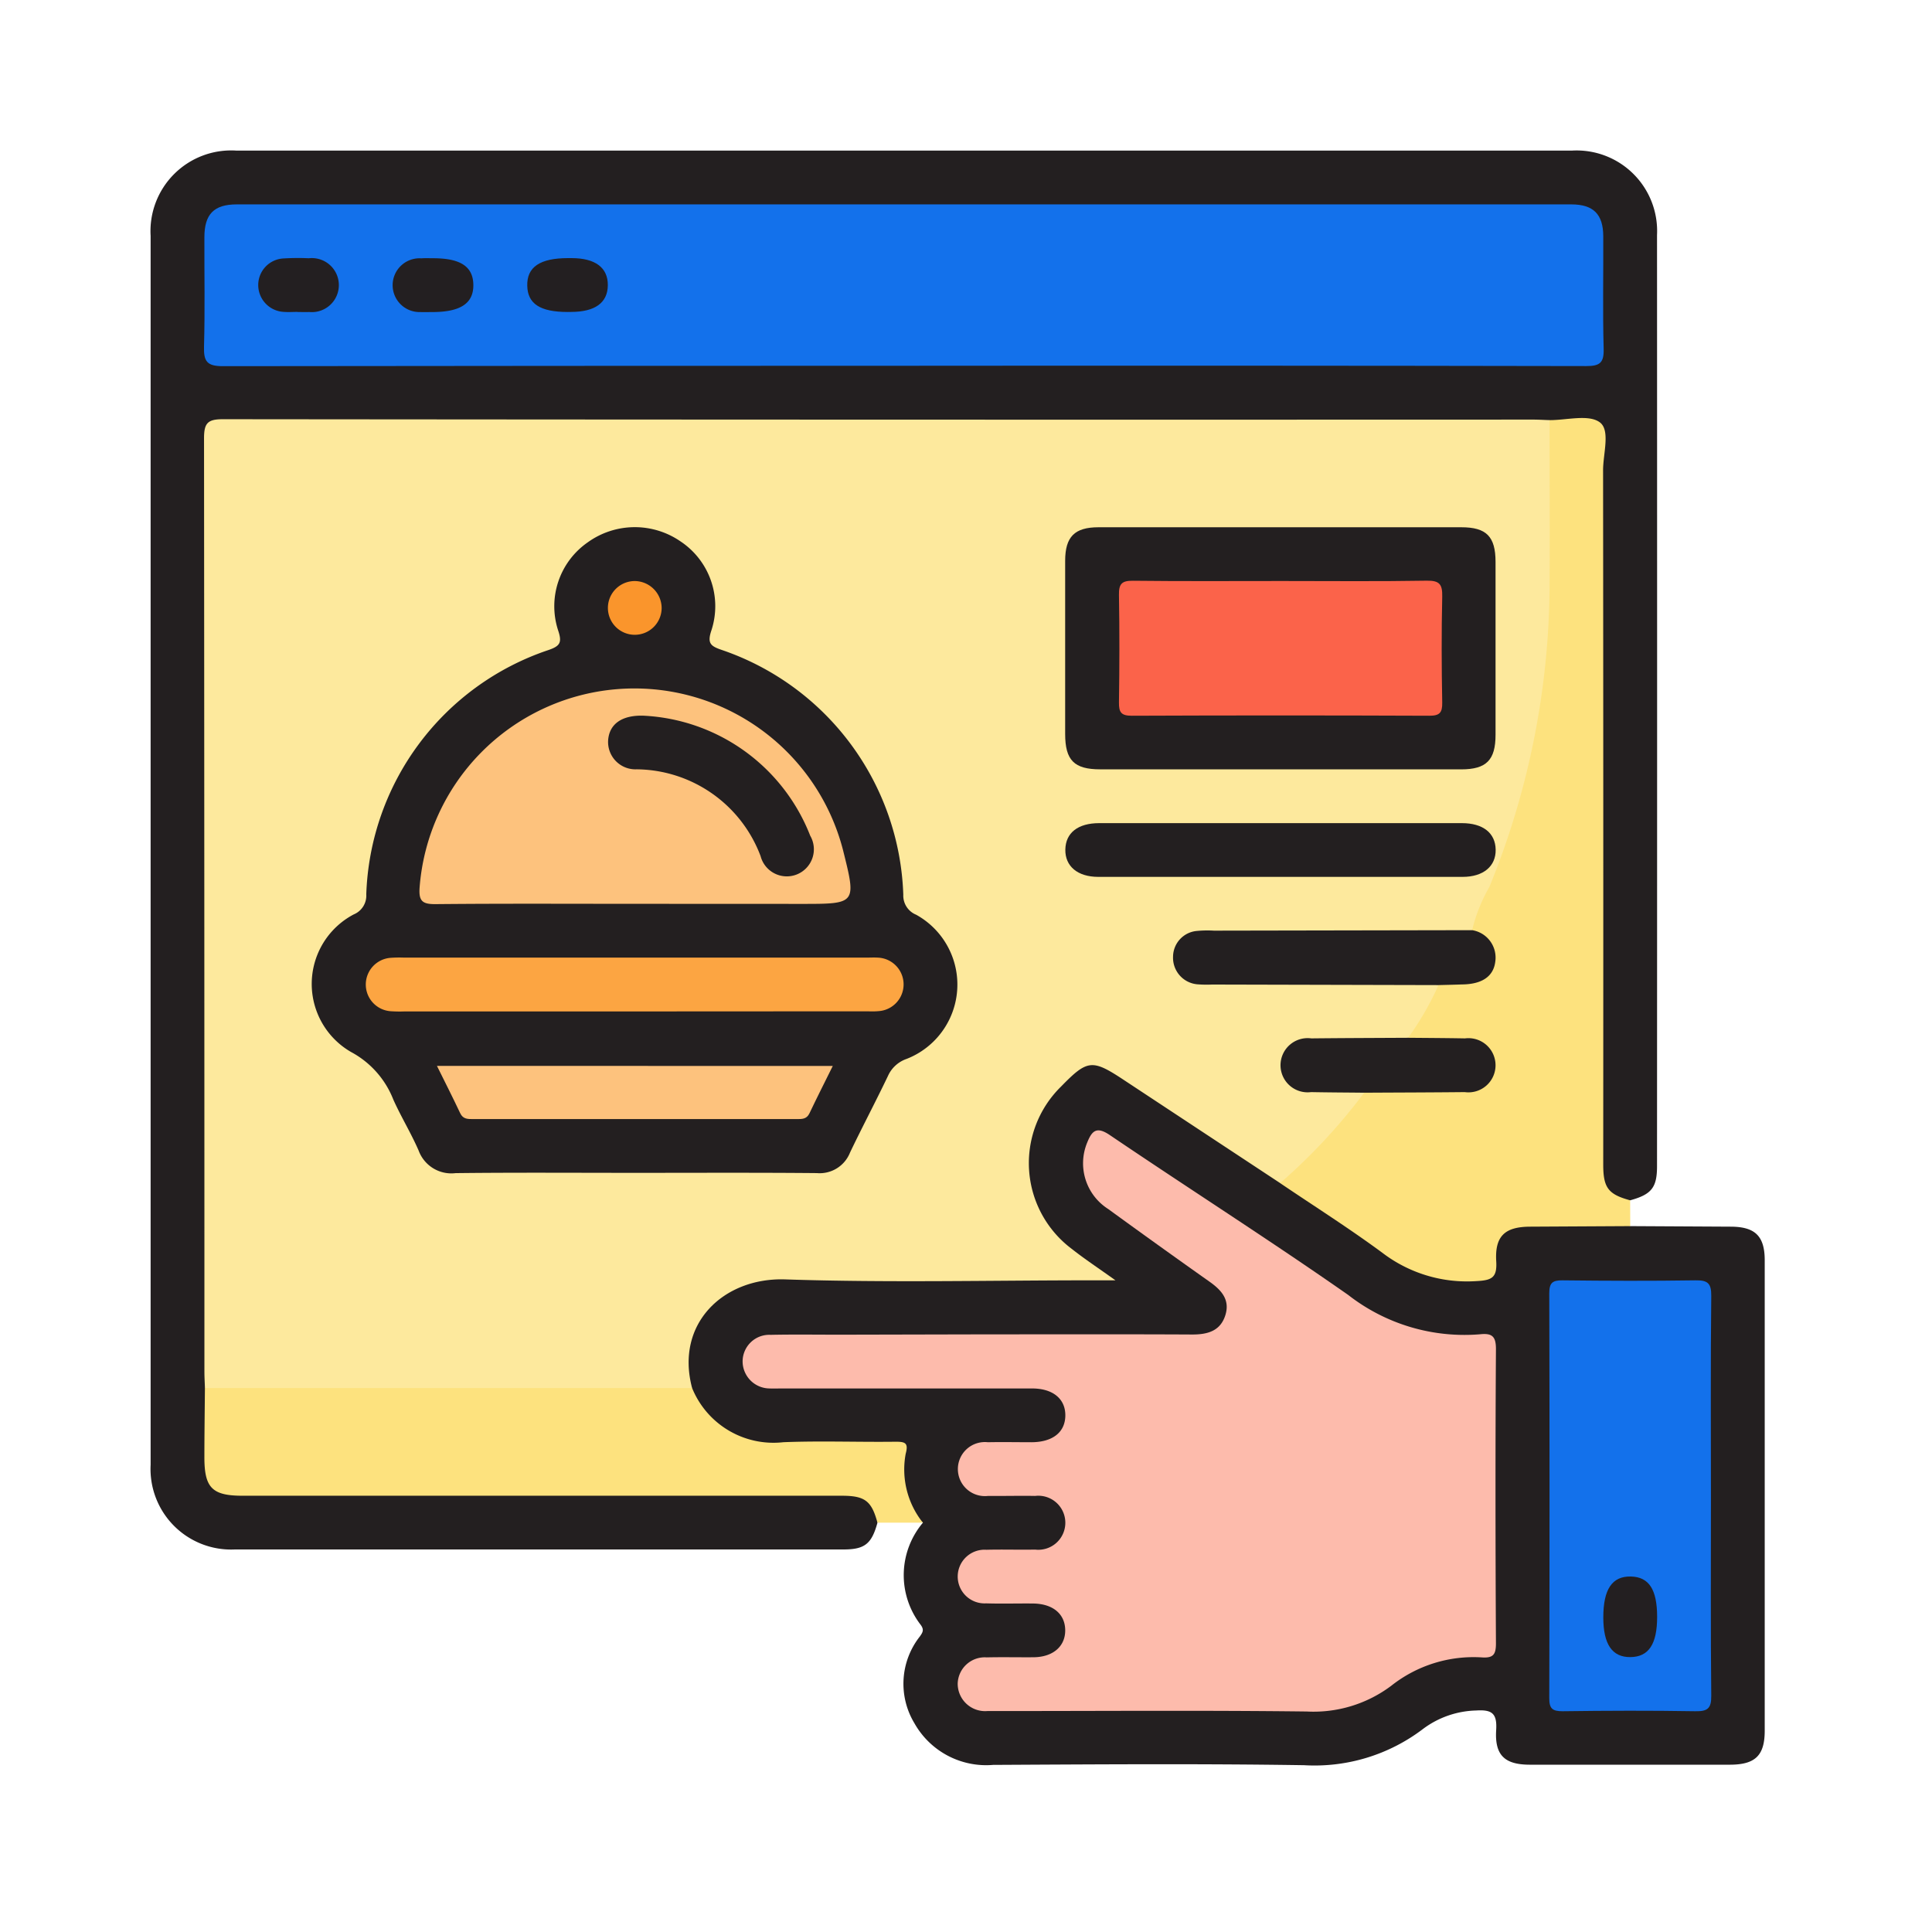 <svg xmlns="http://www.w3.org/2000/svg" width="77" height="77" viewBox="0 0 77 77">
  <g id="icon4" transform="translate(-208 -1022)">
    <rect id="Rectángulo_35438" data-name="Rectángulo 35438" width="77" height="77" transform="translate(208 1022)" fill="none"/>
    <g id="ZhOpbf" transform="translate(-3138.099 -150.755)">
      <g id="Grupo_133648" data-name="Grupo 133648" transform="translate(3352.099 1178.755)">
        <path id="Trazado_150746" data-name="Trazado 150746" d="M3381.071,1233.44c-.232.847-.506,1.069-1.357,1.069q-12.127,0-24.253,0a3.212,3.212,0,0,1-3.359-3.376q0-24.488,0-48.977a3.216,3.216,0,0,1,3.4-3.4q26.632,0,53.265,0a3.21,3.21,0,0,1,3.373,3.362q.007,18.558,0,37.118c0,.851-.221,1.124-1.069,1.357a.971.971,0,0,1-1.216-.8,4.659,4.659,0,0,1-.073-1.2q0-13.765,0-27.53c0-1.465.038-1.365-1.337-1.367-.2,0-.4-.009-.6-.018-.357.034-.714.02-1.071.02h-50.982c-1.419,0-1.326-.073-1.326,1.3q0,18.088,0,36.176a7.837,7.837,0,0,1-.019.87c.034.98-.007,1.961.02,2.942.022.828.312,1.114,1.136,1.162.267.015.535.008.8.008q11.369,0,22.738,0a4.359,4.359,0,0,1,1.131.072A.97.97,0,0,1,3381.071,1233.44Z" transform="translate(-3352.099 -1178.755)" fill="#231f20"/>
        <path id="Trazado_150747" data-name="Trazado 150747" d="M3465.481,1314.382q2.008.011,4.017.022c.96.006,1.34.379,1.341,1.334q0,9.378,0,18.755c0,.988-.377,1.353-1.388,1.354q-3.986,0-7.971,0c-1,0-1.407-.372-1.344-1.379.042-.667-.167-.822-.8-.781a3.685,3.685,0,0,0-2.111.732,7.135,7.135,0,0,1-4.747,1.448c-4.129-.063-8.261-.034-12.391-.012a3.281,3.281,0,0,1-3.136-1.659,3.044,3.044,0,0,1,.217-3.461c.112-.159.177-.263.034-.459a3.241,3.241,0,0,1,.088-4.075,2.492,2.492,0,0,1-.928-2.308c.029-.566-.142-.742-.7-.732-1.424.028-2.848.008-4.272.009a3.481,3.481,0,0,1-3.428-2.291,3.409,3.409,0,0,1,3.383-4.515c4.308-.013,8.617,0,13.079,0-.53-.359-.955-.646-1.356-.964a4.492,4.492,0,0,1,.344-7.338,1.179,1.179,0,0,1,1.438.012c1.259.807,2.513,1.621,3.756,2.453q1.5,1.007,3.01,2c1.514,1.021,3.057,2,4.551,3.05a4.9,4.9,0,0,0,3.239.783c.365-.02.49-.19.529-.537.149-1.337.448-1.6,1.772-1.607q1.47-.006,2.939,0A1.264,1.264,0,0,1,3465.481,1314.382Z" transform="translate(-3406.506 -1271.515)" fill="#231f20"/>
        <path id="Trazado_150748" data-name="Trazado 150748" d="M3526.065,1248.86q-2,.011-4,.022c-.994.006-1.4.373-1.342,1.375.04.66-.172.764-.8.795a5.556,5.556,0,0,1-3.734-1.126c-1.32-.975-2.71-1.853-4.07-2.774a.2.2,0,0,1,.053-.24,45.434,45.434,0,0,0,3.214-3.4.529.529,0,0,1,.234-.127c1.091-.121,2.186-.028,3.278-.057a4.944,4.944,0,0,0,.8-.035.852.852,0,0,0-.039-1.7,12.84,12.84,0,0,0-1.338-.027,2.985,2.985,0,0,1-.995-.082c-.281-.177-.142-.4-.028-.576.377-.576.706-1.183,1.117-1.737a2.062,2.062,0,0,1,.972-.116c.47-.012.894-.112,1.061-.613a.91.91,0,0,0-.472-1.117.659.659,0,0,1-.311-.331,1.076,1.076,0,0,1,.147-.706,31.788,31.788,0,0,0,2.661-9.77c.313-2.912.128-5.838.176-8.757.006-.349-.074-.721.193-1.024.688.005,1.566-.243,2.011.089.425.317.128,1.25.129,1.91q.013,13.837.006,27.674c0,.921.2,1.185,1.073,1.421Z" transform="translate(-3467.091 -1205.993)" fill="#fde27e"/>
        <path id="Trazado_150749" data-name="Trazado 150749" d="M3379.166,1353.529a3.5,3.5,0,0,0,3.638,2.159c1.491-.059,2.988,0,4.481-.019.375,0,.509.051.394.477a3.4,3.4,0,0,0,.685,2.75l-1.811,0c-.234-.868-.5-1.074-1.417-1.074h-23.882c-1.219,0-1.529-.313-1.526-1.549,0-.914.014-1.828.021-2.741a1.143,1.143,0,0,1,.884-.214q8.822-.009,17.645,0A1.246,1.246,0,0,1,3379.166,1353.529Z" transform="translate(-3357.582 -1304.209)" fill="#fde27e"/>
        <path id="Trazado_150750" data-name="Trazado 150750" d="M3379.126,1255.435H3359.71c-.008-.223-.021-.446-.021-.669q0-18.594-.015-37.188c0-.61.152-.757.758-.756q26.1.026,52.2.015c.223,0,.446.014.668.021,0,2.251.015,4.5,0,6.753a32.124,32.124,0,0,1-2.4,11.855,6.385,6.385,0,0,0-.686,1.723c-.285.3-.661.222-1.008.224-3.03.008-6.059,0-9.089,0a3.261,3.261,0,0,0-.93.067.816.816,0,0,0,0,1.592,3.016,3.016,0,0,0,.863.066c2.606,0,5.212,0,7.819.005.346,0,.723-.077,1.006.227a11.713,11.713,0,0,1-1.208,2.1c-.217.26-.522.21-.8.213-.865.012-1.731,0-2.6.005a4.194,4.194,0,0,0-.6.022.873.873,0,0,0-.856.85.848.848,0,0,0,.844.854c.486.058.976.009,1.463.028.281.011.586-.045.8.215a23.327,23.327,0,0,1-3.356,3.609q-3.125-2.061-6.248-4.122c-1.247-.824-1.436-.8-2.487.278a4.271,4.271,0,0,0,.436,6.471c.507.4,1.045.754,1.735,1.248h-.858c-4.108,0-8.218.1-12.321-.037C3380.391,1251.031,3378.441,1252.853,3379.126,1255.435Z" transform="translate(-3357.542 -1206.114)" fill="#fde99d"/>
        <path id="Trazado_150751" data-name="Trazado 150751" d="M3387.556,1192.813q-13.565,0-27.13.016c-.636,0-.769-.19-.753-.779.041-1.45.01-2.9.015-4.354,0-.926.379-1.315,1.291-1.315q26.594,0,53.188,0c.878,0,1.269.392,1.273,1.264.008,1.5-.025,2.993.016,4.488.016.565-.153.693-.7.692Q3401.154,1192.8,3387.556,1192.813Z" transform="translate(-3357.542 -1184.235)" fill="#1371eb"/>
        <path id="Trazado_150752" data-name="Trazado 150752" d="M3445.655,1325.7c2.747,0,5.493-.008,8.24.006.619,0,1.124-.144,1.319-.781.188-.617-.173-1-.645-1.332q-2.023-1.43-4.025-2.887a2.158,2.158,0,0,1-.841-2.647c.189-.467.368-.664.905-.3,3.157,2.138,6.376,4.188,9.5,6.371a7.531,7.531,0,0,0,5.247,1.567c.475-.05.644.069.64.6-.026,3.907-.021,7.816,0,11.723,0,.428-.1.584-.547.556a5.282,5.282,0,0,0-3.626,1.13,5.154,5.154,0,0,1-3.37,1.025c-4.086-.049-8.173-.018-12.26-.018-.156,0-.313,0-.469,0a1.093,1.093,0,0,1-1.18-1.092,1.079,1.079,0,0,1,1.155-1.047c.625-.015,1.25,0,1.876-.005.773-.01,1.263-.439,1.254-1.086s-.5-1.048-1.283-1.056c-.625-.006-1.251.013-1.875-.006a1.07,1.07,0,1,1,.017-2.136c.647-.017,1.3.005,1.942-.007a1.077,1.077,0,1,0,0-2.139c-.625-.011-1.251.006-1.876,0a1.077,1.077,0,1,1-.007-2.14c.581-.012,1.161,0,1.742,0,.843-.005,1.339-.4,1.345-1.063s-.492-1.079-1.325-1.08q-4.991,0-9.982,0c-.156,0-.313.008-.469,0a1.083,1.083,0,0,1-1.086-1.052,1.064,1.064,0,0,1,1.115-1.085c.938-.02,1.876-.005,2.814-.006Z" transform="translate(-3412.374 -1278.519)" fill="#fdbbac"/>
        <path id="Trazado_150753" data-name="Trazado 150753" d="M3556.717,1347.461c0,2.633-.015,5.267.013,7.9.006.514-.146.63-.637.621-1.762-.03-3.526-.023-5.289,0-.4,0-.531-.1-.53-.521q.021-8.067,0-16.134c0-.424.132-.522.533-.518,1.763.02,3.526.027,5.289,0,.495-.009.639.115.634.624C3556.7,1342.1,3556.717,1344.783,3556.717,1347.461Z" transform="translate(-3494.528 -1293.781)" fill="#1371eb"/>
        <path id="Trazado_150754" data-name="Trazado 150754" d="M3507.543,1291.414l-9.023-.022a4.873,4.873,0,0,1-.6-.01,1.062,1.062,0,0,1-.959-1.1,1.039,1.039,0,0,1,.96-1.027,4.393,4.393,0,0,1,.668-.011l10.293-.019a1.107,1.107,0,0,1,.921,1.258c-.074.6-.549.9-1.333.905C3508.159,1291.4,3507.851,1291.406,3507.543,1291.414Z" transform="translate(-3456.209 -1258.153)" fill="#231f20"/>
        <path id="Trazado_150755" data-name="Trazado 150755" d="M3515.544,1306.651c-.71-.008-1.42-.01-2.13-.024a1.08,1.08,0,1,1,.01-2.141c1.287-.014,2.574-.017,3.861-.024.755.007,1.509.01,2.263.024a1.08,1.08,0,1,1-.01,2.141C3518.208,1306.641,3516.876,1306.643,3515.544,1306.651Z" transform="translate(-3467.161 -1269.101)" fill="#231f20"/>
        <path id="Trazado_150756" data-name="Trazado 150756" d="M3387.832,1257.852c-2.389,0-4.778-.017-7.166.011a1.389,1.389,0,0,1-1.472-.894c-.3-.693-.7-1.344-1.01-2.034a3.665,3.665,0,0,0-1.687-1.9,3.131,3.131,0,0,1,.108-5.483.81.81,0,0,0,.5-.8,10.65,10.65,0,0,1,7.235-9.728c.492-.165.579-.3.406-.808a3.1,3.1,0,0,1,1.184-3.492,3.21,3.21,0,0,1,3.7-.038,3.1,3.1,0,0,1,1.235,3.531c-.181.53-.046.642.425.8a10.687,10.687,0,0,1,7.218,9.748.823.823,0,0,0,.513.8,3.18,3.18,0,0,1-.379,5.745,1.265,1.265,0,0,0-.746.682c-.49,1.025-1.023,2.03-1.513,3.055a1.3,1.3,0,0,1-1.319.815C3392.654,1257.84,3390.243,1257.852,3387.832,1257.852Z" transform="translate(-3368.507 -1217.108)" fill="#231f20"/>
        <path id="Trazado_150757" data-name="Trazado 150757" d="M3490.254,1241.768q-3.582,0-7.163,0c-1.042,0-1.4-.36-1.4-1.412q0-3.447,0-6.895c0-.963.375-1.341,1.331-1.341q7.229,0,14.458,0c1,0,1.363.369,1.364,1.378q0,3.447,0,6.895c0,1.006-.366,1.375-1.366,1.376Q3493.868,1241.771,3490.254,1241.768Z" transform="translate(-3445.239 -1217.106)" fill="#231f20"/>
        <path id="Trazado_150758" data-name="Trazado 150758" d="M3490.347,1274.047q3.579,0,7.159,0c.845,0,1.338.392,1.35,1.055s-.49,1.087-1.317,1.087q-7.26,0-14.519,0c-.826,0-1.327-.423-1.315-1.089s.5-1.052,1.35-1.053Q3486.7,1274.044,3490.347,1274.047Z" transform="translate(-3445.246 -1247.241)" fill="#231f20"/>
        <path id="Trazado_150759" data-name="Trazado 150759" d="M3368.921,1196.124c-.178,0-.357.013-.533,0a1.072,1.072,0,0,1-1.032-1.091,1.061,1.061,0,0,1,1.013-1.04,9.629,9.629,0,0,1,1-.007,1.077,1.077,0,1,1,.02,2.142c-.156.005-.311,0-.466,0Z" transform="translate(-3363.064 -1189.693)" fill="#231f21"/>
        <path id="Trazado_150760" data-name="Trazado 150760" d="M3388.017,1194c1.093,0,1.595.328,1.608,1.053.013.744-.509,1.092-1.638,1.092-.155,0-.311.007-.466,0a1.072,1.072,0,1,1,.029-2.141C3387.706,1193.992,3387.862,1194,3388.017,1194Z" transform="translate(-3376.76 -1189.708)" fill="#231f21"/>
        <path id="Trazado_150761" data-name="Trazado 150761" d="M3407.085,1196.147c-1.1,0-1.6-.325-1.614-1.047-.018-.745.506-1.1,1.63-1.1h.133c.948,0,1.454.38,1.448,1.08s-.507,1.063-1.465,1.065Z" transform="translate(-3390.457 -1189.713)" fill="#231f21"/>
        <path id="Trazado_150762" data-name="Trazado 150762" d="M3560.075,1382.395c0,1.086-.337,1.592-1.064,1.6s-1.081-.509-1.081-1.581c0-1.125.352-1.648,1.1-1.631C3559.75,1380.8,3560.075,1381.3,3560.075,1382.395Z" transform="translate(-3500.03 -1323.951)" fill="#231f21"/>
        <path id="Trazado_150763" data-name="Trazado 150763" d="M3398.755,1263.534c-2.632,0-5.264-.014-7.9.012-.522.005-.678-.117-.639-.656a8.586,8.586,0,0,1,16.875-1.5c.537,2.147.537,2.147-1.649,2.147Z" transform="translate(-3379.493 -1233.512)" fill="#fdc27d"/>
        <path id="Trazado_150764" data-name="Trazado 150764" d="M3393.25,1295.242h-9.1a5.282,5.282,0,0,1-.535-.007,1.067,1.067,0,0,1-.023-2.13,4.787,4.787,0,0,1,.535-.008h18.405c.156,0,.313-.009.468,0a1.068,1.068,0,0,1,.023,2.134c-.177.017-.357.006-.535.006Z" transform="translate(-3374.022 -1260.931)" fill="#fca542"/>
        <path id="Trazado_150765" data-name="Trazado 150765" d="M3408.447,1308.448c-.329.664-.638,1.275-.932,1.892-.111.233-.3.226-.5.226q-6.458,0-12.917,0c-.207,0-.39,0-.5-.233-.292-.618-.6-1.227-.927-1.886Z" transform="translate(-3381.256 -1271.965)" fill="#fdc27d"/>
        <path id="Trazado_150766" data-name="Trazado 150766" d="M3419.045,1240.824a1.071,1.071,0,1,1-1.049-1.075A1.082,1.082,0,0,1,3419.045,1240.824Z" transform="translate(-3398.675 -1222.591)" fill="#fa952c"/>
        <path id="Trazado_150767" data-name="Trazado 150767" d="M3495.8,1239.708c1.919,0,3.839.02,5.757-.013.518-.009.629.151.618.638-.032,1.405-.026,2.812,0,4.217.007.407-.1.53-.521.528q-5.924-.024-11.849,0c-.427,0-.52-.137-.514-.534.021-1.428.024-2.856,0-4.284-.007-.433.11-.568.554-.562C3491.826,1239.721,3493.813,1239.708,3495.8,1239.708Z" transform="translate(-3450.695 -1222.552)" fill="#fb634a"/>
        <path id="Trazado_150768" data-name="Trazado 150768" d="M3418.3,1258.821a7.528,7.528,0,0,1,6.664,4.784,1.079,1.079,0,1,1-1.977.815,5.328,5.328,0,0,0-4.945-3.461,1.09,1.09,0,0,1-1.133-1.134C3416.945,1259.161,3417.448,1258.8,3418.3,1258.821Z" transform="translate(-3398.673 -1236.298)" fill="#231f20"/>
      </g>
    </g>
  </g>
</svg>
